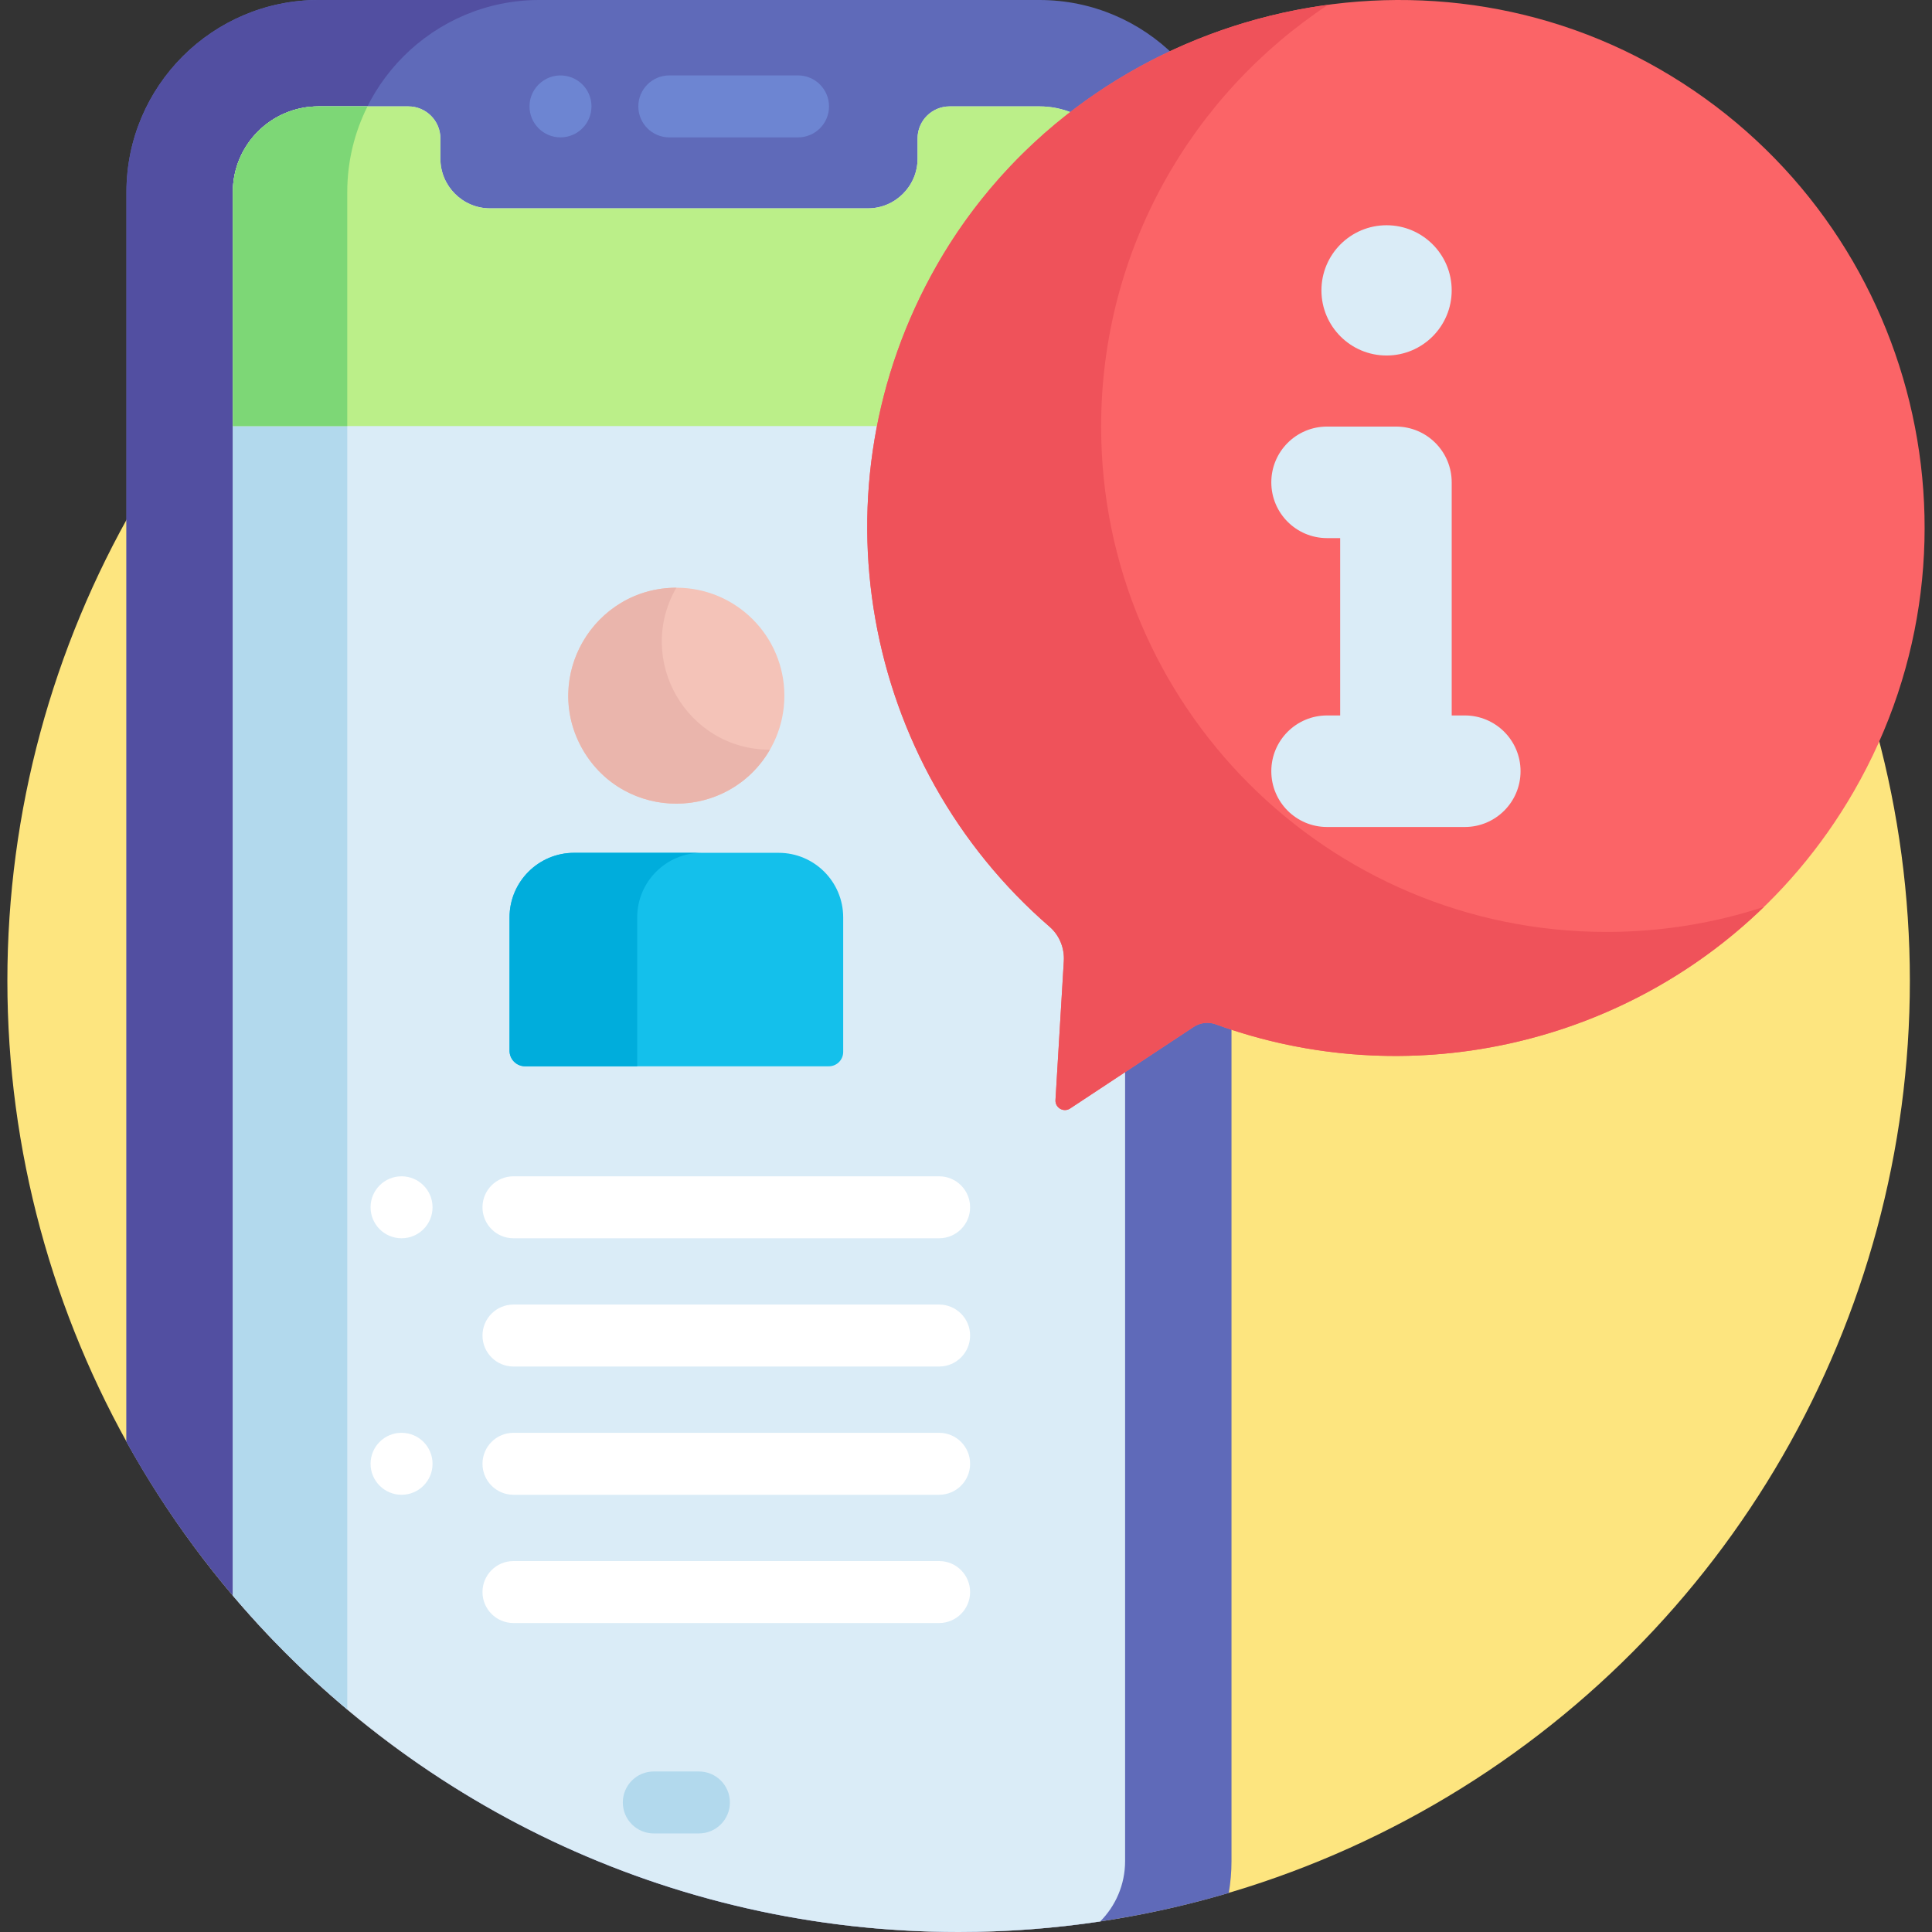 <?xml version="1.0" encoding="iso-8859-1"?>
<!-- Generator: Adobe Illustrator 19.0.0, SVG Export Plug-In . SVG Version: 6.00 Build 0)  -->
<svg version="1.1" id="Capa_1" xmlns="http://www.w3.org/2000/svg" xmlns:xlink="http://www.w3.org/1999/xlink" x="0px" y="0px"
	 viewBox="0 0 512 512" style="enable-background:new 0 0 512 512;" xml:space="preserve">
<rect x="0" y="0" width="512" height="512" fill="#333333" stroke="none"/>
<circle style="fill:#FDE57F;" cx="254.044" cy="259.91" r="252.09"/>
<path style="fill:#5F6AB9;" d="M275.467,0H84.404C56.341,0,33.511,22.831,33.511,50.893c0,17.66,0,205.644,0,331.192
	C76.521,459.559,159.154,512,254.047,512c24.874,0,48.899-3.62,71.596-10.332c0.463-2.754,0.717-5.579,0.717-8.462
	c0-162.33,0-284.194,0-442.313C326.361,22.831,303.53,0,275.467,0z"/>
<path style="fill:#524FA1;" d="M92.028,50.893C92.028,22.831,114.859,0,142.921,0H84.404C56.341,0,33.511,22.831,33.511,50.893
	c0,17.66,0,205.644,0,331.192c15.046,27.102,34.945,51.134,58.517,70.936C92.028,310.102,92.028,195.698,92.028,50.893z"/>
<g>
	<path style="fill:#6D85D2;" d="M211.488,36.408h-34.113c-4.535,0-8.211-3.676-8.211-8.211s3.676-8.211,8.211-8.211h34.113
		c4.535,0,8.211,3.676,8.211,8.211S216.023,36.408,211.488,36.408z"/>
	<path style="fill:#6D85D2;" d="M148.537,36.404c-4.579,0-8.211-3.721-8.211-8.211c0-5.128,4.706-9.051,9.82-8.046
		c4.001,0.83,6.602,4.257,6.602,8.046C156.748,32.732,153.077,36.404,148.537,36.404z"/>
</g>
<path style="fill:#DAECF7;" d="M254.047,512c12.748,0,25.271-0.957,37.508-2.788c4.083-4.104,6.608-9.76,6.608-16.007
	c0-12.274,0-399.036,0-442.312c0-12.535-10.161-22.696-22.696-22.696h-23.812c-4.689,0-8.49,3.8-8.493,8.488v5.392
	c0,7.226-5.912,13.138-13.138,13.138l0,0H129.847h-0.001c-7.225,0-13.138-5.912-13.138-13.138v-5.392
	c-0.003-4.688-3.805-8.488-8.493-8.488H84.404c-12.535,0-22.696,10.161-22.696,22.696v371.955
	C107.945,477.383,176.949,512,254.047,512z"/>
<path style="fill:#B2D9ED;" d="M92.028,50.893c0-8.153,1.938-15.858,5.36-22.696H84.404c-12.535,0-22.696,10.161-22.696,22.696
	v371.924c9.11,10.745,19.087,20.749,30.32,30.186C92.028,310.093,92.028,195.692,92.028,50.893z"/>
<path style="fill:#BBEF89;" d="M275.467,28.197h-23.812c-4.689,0-8.489,3.799-8.493,8.488v5.392c0,7.226-5.912,13.138-13.138,13.138
	h-0.001H129.847h-0.001c-7.225,0-13.138-5.912-13.138-13.138v-5.392c-0.003-4.688-3.805-8.488-8.493-8.488H84.404
	c-12.535,0-22.696,10.161-22.696,22.696v62.025h236.455c0-34.012,0-52.705,0-62.025C298.163,38.358,288.002,28.197,275.467,28.197z"
	/>
<path style="fill:#7DD776;" d="M92.028,50.893c0-8.153,1.938-15.858,5.36-22.696H84.404c-12.535,0-22.696,10.161-22.696,22.696
	v62.025h30.32C92.028,92.77,92.028,72.166,92.028,50.893z"/>
<path style="fill:#FB6467;" d="M439.746,18.279C373.312-19.911,286.203,3.781,248.24,70.345
	c-33.661,59.021-19.709,132.313,29.893,175.237c2.62,2.267,3.998,5.653,3.79,9.112l-2.21,36.827
	c-0.124,2.061,2.158,3.379,3.881,2.241l32.729-21.61c1.727-1.14,3.894-1.413,5.838-0.705c62.684,22.819,134.585-1.901,169.093-61.67
	C529.985,142.696,506.929,56.898,439.746,18.279z"/>
<g>
	<path style="fill:#DAECF7;" d="M388.183,189.601h-3.467v-61.776c0-8.163-6.617-14.78-14.78-14.78H351.69
		c-8.163,0-14.78,6.617-14.78,14.78s6.617,14.78,14.78,14.78h3.467v46.997h-3.467c-8.163,0-14.78,6.617-14.78,14.78
		s6.617,14.78,14.78,14.78h36.493c8.163,0,14.78-6.617,14.78-14.78C402.963,196.218,396.346,189.601,388.183,189.601z"/>
	<circle style="fill:#DAECF7;" cx="367.454" cy="76.953" r="17.26"/>
</g>
<path style="fill:#14C0EB;" d="M206.339,226.006h-54.195c-9.451,0-17.114,7.662-17.114,17.114v35.336
	c0,2.277,1.846,4.123,4.123,4.123h80.494c2.102,0,3.807-1.704,3.807-3.806v-35.651C223.454,233.669,215.792,226.006,206.339,226.006
	z"/>
<path style="fill:#00ADDC;" d="M168.868,243.121c0-9.452,7.661-17.115,17.113-17.115h-33.837c-9.498,0-17.114,7.733-17.114,17.115
	v35.336c0.001,2.277,1.846,4.122,4.123,4.122h29.714L168.868,243.121L168.868,243.121z"/>
<circle style="fill:#F4C3B8;" cx="179.244" cy="184.37" r="28.623"/>
<path style="fill:#EAB5AC;" d="M179.243,155.751c-21.851-0.023-35.856,23.767-24.791,42.932
	c11.063,19.162,38.67,18.932,49.576-0.003C181.993,198.657,168.251,174.837,179.243,155.751z"/>
<path style="fill:#B2D9ED;" d="M185.22,485.879h-11.955c-4.535,0-8.211-3.676-8.211-8.211s3.676-8.211,8.211-8.211h11.955
	c4.535,0,8.211,3.676,8.211,8.211S189.755,485.879,185.22,485.879z"/>
<g>
	<path style="fill:#FFFFFF;" d="M248.876,328.155H136.074c-4.535,0-8.211-3.676-8.211-8.211s3.676-8.211,8.211-8.211h112.803
		c4.535,0,8.211,3.676,8.211,8.211S253.411,328.155,248.876,328.155z"/>
	<path style="fill:#FFFFFF;" d="M106.42,328.155c-4.535,0-8.215-3.676-8.215-8.211s3.672-8.211,8.207-8.211h0.008
		c4.535,0,8.211,3.676,8.211,8.211S110.955,328.155,106.42,328.155z"/>
	<path style="fill:#FFFFFF;" d="M248.876,362.143H136.074c-4.535,0-8.211-3.676-8.211-8.211s3.676-8.211,8.211-8.211h112.803
		c4.535,0,8.211,3.676,8.211,8.211S253.411,362.143,248.876,362.143z"/>
	<path style="fill:#FFFFFF;" d="M248.876,396.131H136.074c-4.535,0-8.211-3.676-8.211-8.211s3.676-8.211,8.211-8.211h112.803
		c4.535,0,8.211,3.676,8.211,8.211S253.411,396.131,248.876,396.131z"/>
	<path style="fill:#FFFFFF;" d="M248.876,430.119H136.074c-4.535,0-8.211-3.676-8.211-8.211s3.676-8.211,8.211-8.211h112.803
		c4.535,0,8.211,3.676,8.211,8.211S253.411,430.119,248.876,430.119z"/>
	<path style="fill:#FFFFFF;" d="M106.42,396.131c-4.535,0-8.215-3.676-8.215-8.211s3.672-8.211,8.207-8.211h0.008
		c4.535,0,8.211,3.676,8.211,8.211S110.955,396.131,106.42,396.131z"/>
</g>
<path style="fill:#EF525A;" d="M425.738,246.972c-73.966,0-133.927-59.961-133.927-133.927c0-46.696,23.903-87.802,60.136-111.771
	c-42.096,5.64-81.392,29.944-103.707,69.07c-33.661,59.021-19.709,132.313,29.893,175.237c2.62,2.267,3.998,5.653,3.79,9.112
	l-2.21,36.827c-0.124,2.061,2.158,3.379,3.881,2.241l32.729-21.61c1.727-1.14,3.894-1.413,5.838-0.705
	c50.602,18.421,107.207,5.856,145.302-31.113C454.332,244.637,440.309,246.972,425.738,246.972z"/>
<g>
</g>
<g>
</g>
<g>
</g>
<g>
</g>
<g>
</g>
<g>
</g>
<g>
</g>
<g>
</g>
<g>
</g>
<g>
</g>
<g>
</g>
<g>
</g>
<g>
</g>
<g>
</g>
<g>
</g>
</svg>
